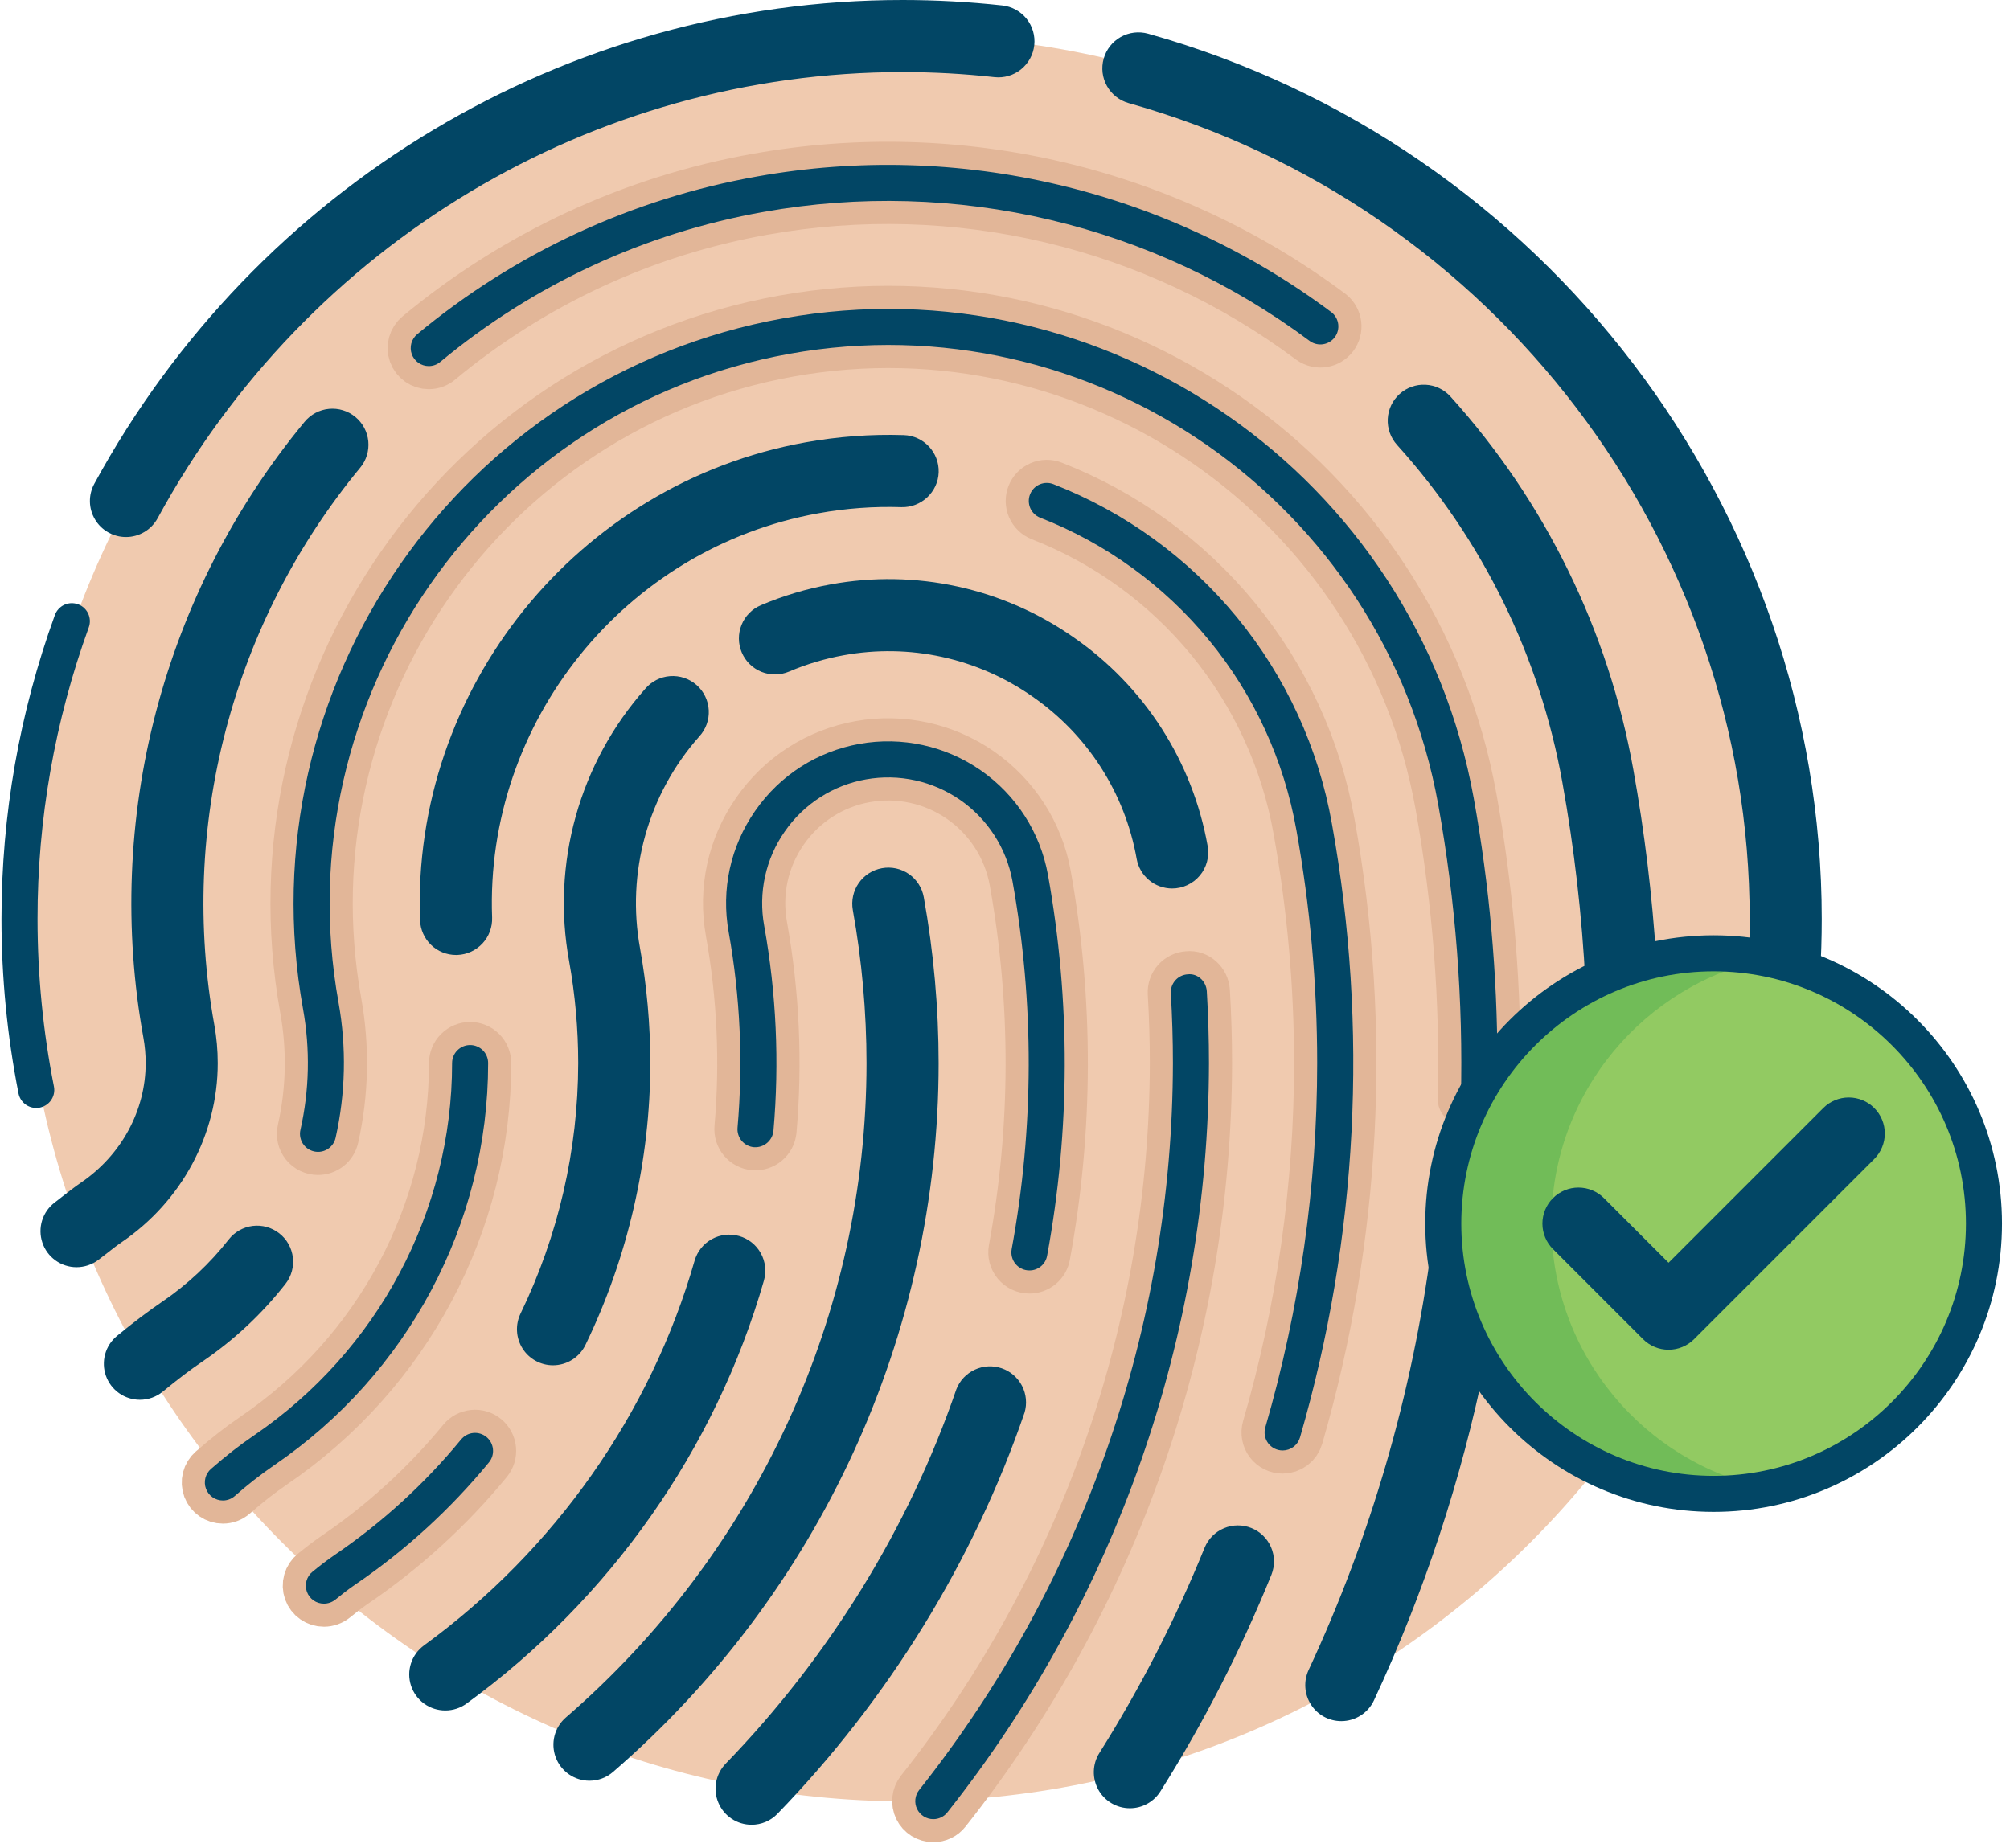 <svg width="87" height="80" viewBox="0 0 87 80" fill="none" xmlns="http://www.w3.org/2000/svg">
<path d="M39.226 1.539C18.151 1.539 1.001 18.689 1.001 39.763C1.001 60.838 18.151 77.987 39.226 77.987C60.3 77.987 77.45 60.838 77.45 39.763C77.45 18.689 60.3 1.539 39.226 1.539Z" fill="#F0CAAF"/>
<path d="M55.518 62.796C55.396 62.796 55.277 62.768 55.168 62.714C55.06 62.66 54.965 62.582 54.892 62.485C54.82 62.388 54.77 62.275 54.749 62.156C54.727 62.037 54.733 61.914 54.767 61.798C56.255 56.672 57.011 51.362 57.012 46.024C57.012 42.654 56.71 39.261 56.112 35.936C55.579 32.92 54.279 30.092 52.337 27.724C50.395 25.356 47.877 23.527 45.024 22.414C44.831 22.338 44.677 22.189 44.594 21.999C44.512 21.809 44.508 21.594 44.584 21.402C44.66 21.209 44.809 21.054 44.999 20.972C45.189 20.889 45.404 20.886 45.596 20.962C48.697 22.172 51.434 24.16 53.545 26.733C55.656 29.307 57.069 32.381 57.649 35.658C59.246 44.504 58.773 53.6 56.268 62.233C56.221 62.395 56.122 62.538 55.987 62.64C55.851 62.741 55.687 62.796 55.518 62.796ZM9.647 64.962C9.488 64.962 9.333 64.913 9.202 64.823C9.072 64.733 8.972 64.604 8.916 64.456C8.86 64.307 8.851 64.144 8.89 63.99C8.929 63.836 9.014 63.698 9.134 63.593C9.784 63.025 10.386 62.556 10.975 62.156C16.356 58.488 19.568 52.458 19.568 46.024C19.568 45.817 19.65 45.619 19.797 45.473C19.943 45.326 20.141 45.244 20.348 45.244C20.555 45.244 20.753 45.326 20.9 45.473C21.046 45.619 21.128 45.817 21.128 46.024C21.128 52.975 17.66 59.489 11.853 63.445C11.262 63.852 10.697 64.294 10.16 64.77C10.018 64.894 9.836 64.962 9.647 64.962Z" fill="#024665" stroke="#E2B698" stroke-width="2" stroke-miterlimit="10"/>
<path d="M40.396 78.755C40.25 78.755 40.106 78.713 39.982 78.636C39.858 78.558 39.758 78.447 39.694 78.315C39.63 78.183 39.605 78.035 39.621 77.89C39.637 77.744 39.694 77.606 39.785 77.491C46.878 68.535 50.747 57.45 50.768 46.026C50.768 45.019 50.737 44.011 50.678 43.004C50.672 42.901 50.686 42.799 50.719 42.702C50.753 42.605 50.805 42.516 50.873 42.439C50.941 42.363 51.024 42.301 51.116 42.256C51.208 42.211 51.309 42.185 51.411 42.18C51.84 42.133 52.21 42.482 52.235 42.913C52.297 43.951 52.328 44.99 52.328 46.026C52.307 57.802 48.319 69.228 41.006 78.46C40.934 78.552 40.841 78.627 40.735 78.678C40.629 78.729 40.514 78.755 40.396 78.755ZM14.021 69.425C13.86 69.426 13.702 69.377 13.57 69.284C13.438 69.192 13.338 69.061 13.283 68.909C13.229 68.757 13.223 68.591 13.267 68.436C13.31 68.281 13.401 68.143 13.527 68.041C13.834 67.79 14.151 67.545 14.486 67.314C16.539 65.918 18.381 64.235 19.958 62.317C20.089 62.157 20.279 62.056 20.485 62.036C20.691 62.015 20.896 62.078 21.056 62.209C21.216 62.341 21.317 62.53 21.337 62.736C21.358 62.942 21.295 63.148 21.164 63.308C19.494 65.341 17.542 67.124 15.366 68.604C15.071 68.807 14.789 69.026 14.518 69.249C14.377 69.362 14.202 69.424 14.021 69.425ZM44.559 55.001C44.444 55.002 44.331 54.977 44.227 54.928C44.123 54.88 44.031 54.809 43.958 54.721C43.884 54.633 43.831 54.53 43.802 54.419C43.773 54.308 43.769 54.192 43.789 54.079C44.76 48.814 44.772 43.417 43.824 38.148C43.565 36.724 42.752 35.461 41.564 34.635C40.376 33.809 38.908 33.487 37.483 33.741C36.777 33.866 36.102 34.13 35.499 34.517C34.895 34.905 34.374 35.408 33.967 35.998C33.556 36.586 33.265 37.25 33.112 37.951C32.96 38.652 32.948 39.376 33.077 40.081C33.603 43.009 33.738 45.994 33.478 48.957C33.458 49.162 33.358 49.351 33.2 49.483C33.042 49.616 32.838 49.681 32.633 49.666C32.531 49.657 32.431 49.628 32.34 49.58C32.249 49.533 32.168 49.468 32.102 49.39C32.036 49.311 31.987 49.221 31.956 49.123C31.925 49.025 31.914 48.922 31.923 48.82C32.169 45.995 32.041 43.149 31.541 40.358C31.208 38.512 31.614 36.649 32.684 35.108C33.754 33.566 35.36 32.536 37.206 32.204C39.038 31.877 40.925 32.29 42.453 33.352C43.982 34.414 45.027 36.039 45.359 37.871C46.34 43.325 46.328 48.913 45.323 54.363C45.291 54.542 45.197 54.705 45.057 54.821C44.917 54.938 44.741 55.002 44.559 55.001Z" fill="#024665" stroke="#E2B698" stroke-width="2" stroke-miterlimit="10"/>
<path d="M13.765 49.868C13.648 49.868 13.532 49.842 13.426 49.791C13.321 49.741 13.228 49.667 13.155 49.575C13.081 49.483 13.03 49.377 13.004 49.262C12.977 49.148 12.977 49.029 13.004 48.915C13.392 47.196 13.43 45.415 13.116 43.681C10.601 29.709 19.921 16.298 33.891 13.783C47.864 11.271 61.272 20.595 63.789 34.557C64.469 38.329 64.812 42.189 64.812 46.029C64.812 46.564 63.221 48.023 63.232 47.594C63.337 43.318 63.008 39.044 62.252 34.834C59.89 21.717 47.29 12.959 34.167 15.318C21.045 17.682 12.29 30.28 14.653 43.403C15.001 45.344 14.958 47.334 14.526 49.258C14.488 49.431 14.391 49.586 14.253 49.697C14.114 49.808 13.942 49.868 13.765 49.868Z" fill="#024665" stroke="#E2B698" stroke-width="2" stroke-miterlimit="10"/>
<path d="M18.56 15.849C18.399 15.849 18.242 15.8 18.111 15.708C17.979 15.616 17.879 15.485 17.824 15.334C17.77 15.183 17.763 15.019 17.805 14.864C17.848 14.709 17.937 14.57 18.06 14.468C22.291 10.95 27.366 8.595 32.785 7.638C37.11 6.865 41.548 6.989 45.823 8.002C50.098 9.014 54.12 10.894 57.639 13.524C57.796 13.651 57.898 13.834 57.924 14.034C57.949 14.235 57.895 14.438 57.774 14.6C57.653 14.761 57.474 14.87 57.274 14.902C57.075 14.934 56.87 14.888 56.704 14.772C53.357 12.271 49.531 10.483 45.465 9.52C41.398 8.557 37.177 8.438 33.063 9.173C27.909 10.084 23.082 12.322 19.057 15.668C18.918 15.785 18.742 15.849 18.56 15.849Z" fill="#024665" stroke="#E2B698" stroke-width="2" stroke-miterlimit="10"/>
<path d="M74.172 41.269C67.72 41.269 62.47 46.519 62.47 52.97C62.47 59.422 67.72 64.672 74.172 64.672C80.623 64.672 85.873 59.422 85.873 52.97C85.873 46.519 80.623 41.269 74.172 41.269Z" fill="#92CA62"/>
<path d="M67.151 52.97C67.151 47.321 71.178 42.592 76.512 41.505C75.742 41.348 74.958 41.269 74.172 41.269C67.72 41.269 62.47 46.519 62.47 52.97C62.47 59.422 67.72 64.672 74.172 64.672C74.958 64.672 75.742 64.593 76.512 64.436C71.178 63.349 67.151 58.62 67.151 52.97Z" fill="#71BC58"/>
<path d="M75.698 41.365C75.722 40.839 75.733 40.312 75.733 39.784C75.733 23.427 64.679 8.902 48.853 4.464C48.655 4.408 48.471 4.315 48.31 4.188C48.149 4.061 48.014 3.904 47.914 3.726C47.813 3.547 47.749 3.35 47.724 3.147C47.7 2.944 47.716 2.737 47.771 2.54C47.827 2.343 47.92 2.158 48.047 1.997C48.174 1.836 48.331 1.701 48.509 1.601C48.688 1.501 48.885 1.436 49.088 1.412C49.291 1.388 49.498 1.403 49.695 1.459C66.862 6.273 78.852 22.034 78.852 39.784C78.852 40.593 78.827 41.401 78.778 42.207C78.699 43.51 78.131 42.31 77.348 42.061C76.606 41.825 75.645 42.608 75.698 41.365ZM5.452 23.25C5.181 23.25 4.915 23.179 4.68 23.045C4.445 22.912 4.249 22.719 4.111 22.486C3.973 22.254 3.897 21.989 3.892 21.719C3.887 21.448 3.953 21.181 4.082 20.944C11.106 8.026 24.512 0 39.069 0C40.509 0 41.961 0.08 43.386 0.236C43.797 0.281 44.174 0.488 44.433 0.811C44.692 1.134 44.812 1.547 44.767 1.958C44.721 2.37 44.514 2.746 44.191 3.005C43.868 3.264 43.456 3.384 43.044 3.339C41.724 3.193 40.397 3.12 39.069 3.12C25.657 3.12 13.301 10.522 6.823 22.434C6.689 22.681 6.491 22.887 6.25 23.03C6.008 23.174 5.733 23.25 5.452 23.25ZM1.567 47.968C1.386 47.967 1.212 47.904 1.072 47.79C0.933 47.675 0.837 47.516 0.802 47.339C0.312 44.851 0.065 42.322 0.064 39.786C0.064 35.28 0.843 30.852 2.375 26.628C2.41 26.531 2.464 26.442 2.533 26.367C2.602 26.291 2.685 26.23 2.778 26.186C2.871 26.143 2.972 26.118 3.074 26.113C3.176 26.109 3.279 26.125 3.375 26.159C3.472 26.194 3.56 26.248 3.636 26.317C3.711 26.386 3.773 26.47 3.816 26.562C3.86 26.655 3.884 26.756 3.889 26.858C3.894 26.961 3.878 27.063 3.843 27.16C2.373 31.207 1.622 35.48 1.625 39.786C1.625 42.215 1.863 44.655 2.334 47.036C2.357 47.149 2.354 47.266 2.326 47.378C2.297 47.49 2.245 47.594 2.171 47.684C2.098 47.773 2.005 47.844 1.901 47.893C1.796 47.943 1.682 47.968 1.567 47.968Z" fill="#024665"/>
<path d="M18.559 15.849C18.398 15.849 18.241 15.8 18.11 15.708C17.978 15.616 17.878 15.485 17.823 15.334C17.769 15.183 17.762 15.019 17.804 14.864C17.847 14.709 17.936 14.57 18.059 14.468C22.29 10.95 27.366 8.595 32.784 7.638C37.109 6.865 41.547 6.989 45.822 8.002C50.097 9.014 54.119 10.894 57.638 13.524C57.795 13.651 57.898 13.834 57.923 14.034C57.948 14.235 57.895 14.438 57.773 14.6C57.652 14.761 57.473 14.87 57.273 14.902C57.074 14.934 56.869 14.888 56.703 14.772C53.356 12.271 49.53 10.483 45.464 9.52C41.397 8.557 37.176 8.438 33.062 9.173C27.908 10.084 23.081 12.322 19.056 15.668C18.917 15.785 18.741 15.849 18.559 15.849ZM68.623 42.554C68.475 39.639 68.141 36.737 67.624 33.864C66.651 28.423 64.172 23.364 60.468 19.261C60.191 18.954 60.046 18.549 60.067 18.136C60.088 17.723 60.272 17.334 60.58 17.057C60.886 16.78 61.291 16.636 61.704 16.657C62.118 16.677 62.506 16.862 62.783 17.169C66.877 21.704 69.618 27.296 70.695 33.31C71.183 36.02 71.516 38.771 71.689 41.529C71.734 42.244 71.029 42.164 70.297 42.397C69.495 42.653 68.654 43.16 68.623 42.554ZM3.313 54.861C2.985 54.861 2.666 54.758 2.4 54.566C2.135 54.375 1.936 54.105 1.833 53.794C1.729 53.483 1.726 53.148 1.823 52.836C1.921 52.523 2.115 52.249 2.377 52.053L2.74 51.77C2.99 51.575 3.239 51.38 3.506 51.199C5.258 50.004 6.305 48.071 6.305 46.027C6.305 45.656 6.272 45.285 6.207 44.926C5.36 40.241 5.546 35.428 6.751 30.823C7.956 26.217 10.151 21.93 13.184 18.261C13.314 18.103 13.475 17.972 13.655 17.876C13.836 17.78 14.035 17.72 14.239 17.701C14.443 17.681 14.648 17.702 14.844 17.762C15.04 17.822 15.223 17.92 15.38 18.05C15.539 18.181 15.669 18.341 15.766 18.522C15.862 18.703 15.921 18.901 15.941 19.105C15.96 19.309 15.94 19.515 15.88 19.711C15.82 19.907 15.722 20.089 15.591 20.247C12.848 23.567 10.861 27.446 9.771 31.612C8.68 35.779 8.512 40.133 9.277 44.372C9.375 44.913 9.425 45.47 9.425 46.029C9.425 49.107 7.87 52.003 5.263 53.78C5.055 53.922 4.862 54.075 4.668 54.227L4.246 54.553C3.975 54.753 3.648 54.86 3.313 54.861ZM58.056 74.513C57.794 74.513 57.535 74.447 57.305 74.321C57.075 74.195 56.881 74.013 56.74 73.792C56.599 73.57 56.516 73.317 56.5 73.055C56.483 72.793 56.532 72.532 56.644 72.294C59.337 66.51 61.128 60.347 61.955 54.02C62.066 53.165 64.446 58.206 64.281 59.019C63.257 64.055 61.642 68.953 59.471 73.611C59.346 73.88 59.146 74.109 58.895 74.268C58.644 74.428 58.353 74.513 58.056 74.513ZM6.055 60.601C5.734 60.601 5.42 60.502 5.157 60.317C4.894 60.132 4.695 59.87 4.586 59.568C4.478 59.265 4.465 58.936 4.551 58.626C4.636 58.316 4.815 58.04 5.063 57.836C5.781 57.246 6.403 56.775 7.02 56.355C8.112 55.612 9.083 54.703 9.898 53.663C10.024 53.501 10.181 53.366 10.359 53.265C10.538 53.164 10.734 53.099 10.938 53.074C11.141 53.049 11.348 53.065 11.545 53.12C11.743 53.175 11.927 53.269 12.089 53.396C12.767 53.926 12.887 54.908 12.355 55.585C11.343 56.879 10.136 58.008 8.778 58.933C8.238 59.3 7.689 59.716 7.046 60.247C6.767 60.476 6.417 60.601 6.055 60.601Z" fill="#024665"/>
<path d="M13.765 49.868C13.648 49.868 13.532 49.842 13.426 49.791C13.321 49.741 13.228 49.667 13.155 49.575C13.081 49.483 13.03 49.377 13.004 49.262C12.977 49.148 12.977 49.029 13.004 48.915C13.392 47.196 13.43 45.415 13.116 43.681C10.601 29.709 19.921 16.298 33.891 13.783C47.864 11.271 61.272 20.595 63.789 34.557C64.469 38.329 64.812 42.189 64.812 46.029C64.812 46.564 63.221 48.023 63.232 47.594C63.337 43.318 63.008 39.044 62.252 34.834C59.89 21.717 47.29 12.959 34.167 15.318C21.045 17.682 12.29 30.28 14.653 43.403C15.001 45.344 14.958 47.334 14.526 49.258C14.488 49.431 14.391 49.586 14.253 49.697C14.114 49.808 13.942 49.868 13.765 49.868Z" fill="#024665"/>
<path d="M19.74 41.344C19.336 41.344 18.948 41.188 18.657 40.907C18.367 40.627 18.196 40.245 18.181 39.842C17.81 29.826 24.98 20.931 34.859 19.152C36.267 18.898 37.699 18.792 39.119 18.837C39.98 18.865 40.655 19.585 40.629 20.446C40.602 21.307 39.867 21.98 39.02 21.956C37.812 21.917 36.603 22.006 35.413 22.223C27.052 23.728 20.985 31.253 21.3 39.725C21.315 40.138 21.165 40.541 20.884 40.844C20.602 41.147 20.212 41.327 19.799 41.343L19.74 41.344ZM55.518 62.795C55.396 62.795 55.277 62.767 55.168 62.713C55.06 62.659 54.965 62.581 54.892 62.484C54.82 62.387 54.77 62.274 54.749 62.155C54.727 62.036 54.733 61.913 54.767 61.797C56.255 56.671 57.011 51.361 57.012 46.023C57.012 42.653 56.71 39.26 56.112 35.935C55.579 32.919 54.279 30.091 52.337 27.723C50.395 25.355 47.877 23.526 45.024 22.413C44.831 22.337 44.677 22.188 44.594 21.998C44.512 21.808 44.508 21.593 44.584 21.401C44.66 21.208 44.809 21.053 44.999 20.971C45.189 20.889 45.404 20.885 45.596 20.961C48.697 22.171 51.434 24.159 53.545 26.733C55.656 29.306 57.069 32.38 57.649 35.657C59.246 44.504 58.773 53.599 56.268 62.232C56.221 62.394 56.122 62.537 55.987 62.639C55.851 62.74 55.687 62.795 55.518 62.795ZM48.903 78.284C48.624 78.284 48.35 78.209 48.11 78.067C47.87 77.925 47.672 77.722 47.538 77.478C47.403 77.233 47.337 76.957 47.345 76.679C47.353 76.4 47.435 76.129 47.584 75.893C49.361 73.07 50.886 70.096 52.14 67.004C52.297 66.624 52.598 66.32 52.978 66.161C53.358 66.001 53.785 65.999 54.167 66.153C54.549 66.308 54.854 66.607 55.017 66.986C55.179 67.364 55.184 67.792 55.032 68.175C53.71 71.438 52.101 74.578 50.224 77.558C50.083 77.781 49.888 77.964 49.657 78.091C49.426 78.219 49.166 78.285 48.903 78.284ZM9.647 64.961C9.488 64.961 9.333 64.912 9.202 64.822C9.072 64.732 8.972 64.603 8.916 64.455C8.86 64.306 8.851 64.144 8.89 63.989C8.929 63.835 9.014 63.697 9.134 63.592C9.784 63.025 10.386 62.555 10.975 62.156C16.356 58.487 19.568 52.458 19.568 46.023C19.568 45.816 19.65 45.618 19.797 45.472C19.943 45.325 20.141 45.243 20.348 45.243C20.555 45.243 20.753 45.325 20.9 45.472C21.046 45.618 21.128 45.816 21.128 46.023C21.128 52.974 17.66 59.488 11.853 63.444C11.262 63.851 10.697 64.293 10.16 64.769C10.018 64.893 9.836 64.961 9.647 64.961Z" fill="#024665"/>
<path d="M50.732 38.466C50.367 38.465 50.013 38.337 49.733 38.102C49.452 37.867 49.263 37.542 49.199 37.182C48.948 35.769 48.42 34.42 47.645 33.212C46.869 32.005 45.861 30.964 44.68 30.149C43.505 29.326 42.178 28.746 40.777 28.44C39.375 28.134 37.927 28.11 36.516 28.368C35.705 28.514 34.912 28.751 34.154 29.074C33.773 29.236 33.344 29.24 32.96 29.086C32.576 28.931 32.269 28.631 32.107 28.25C31.945 27.869 31.94 27.44 32.095 27.056C32.249 26.672 32.55 26.365 32.931 26.203C33.905 25.789 34.922 25.485 35.964 25.298C37.778 24.966 39.64 24.998 41.442 25.391C43.244 25.784 44.95 26.53 46.462 27.587C47.98 28.635 49.276 29.974 50.273 31.526C51.27 33.078 51.95 34.813 52.272 36.63C52.312 36.855 52.302 37.086 52.243 37.306C52.184 37.527 52.078 37.732 51.931 37.907C51.784 38.082 51.6 38.223 51.393 38.319C51.186 38.416 50.961 38.466 50.732 38.466ZM40.396 78.757C40.25 78.757 40.106 78.716 39.982 78.638C39.858 78.56 39.758 78.449 39.694 78.317C39.63 78.185 39.605 78.038 39.621 77.892C39.637 77.747 39.694 77.609 39.785 77.494C46.878 68.537 50.747 57.453 50.768 46.028C50.768 45.022 50.737 44.014 50.678 43.006C50.672 42.904 50.686 42.801 50.719 42.704C50.753 42.608 50.805 42.518 50.873 42.442C50.941 42.365 51.024 42.303 51.116 42.258C51.208 42.214 51.309 42.188 51.411 42.182C51.84 42.135 52.21 42.485 52.235 42.916C52.297 43.953 52.328 44.992 52.328 46.028C52.307 57.805 48.319 69.231 41.006 78.462C40.934 78.555 40.841 78.629 40.735 78.68C40.629 78.731 40.514 78.758 40.396 78.757ZM14.021 69.427C13.86 69.428 13.702 69.379 13.57 69.287C13.438 69.194 13.338 69.063 13.283 68.911C13.229 68.759 13.223 68.594 13.267 68.439C13.31 68.283 13.401 68.145 13.527 68.044C13.834 67.792 14.151 67.547 14.486 67.317C16.539 65.92 18.381 64.237 19.958 62.319C20.089 62.159 20.279 62.058 20.485 62.038C20.691 62.018 20.896 62.08 21.056 62.212C21.216 62.343 21.317 62.533 21.337 62.739C21.358 62.945 21.295 63.15 21.164 63.31C19.494 65.343 17.542 67.127 15.366 68.607C15.071 68.81 14.789 69.028 14.518 69.251C14.377 69.364 14.202 69.427 14.021 69.427ZM23.935 59.107C23.67 59.107 23.41 59.039 23.179 58.911C22.948 58.783 22.753 58.598 22.613 58.374C22.473 58.15 22.392 57.894 22.378 57.63C22.363 57.366 22.417 57.103 22.532 56.865C24.168 53.486 25.021 49.781 25.027 46.026C25.027 44.546 24.894 43.059 24.632 41.605C24.252 39.52 24.35 37.376 24.921 35.335C25.491 33.294 26.518 31.41 27.924 29.824C28.058 29.665 28.222 29.534 28.407 29.439C28.592 29.344 28.795 29.287 29.002 29.271C29.209 29.256 29.418 29.282 29.615 29.348C29.812 29.414 29.994 29.519 30.151 29.657C30.307 29.794 30.434 29.962 30.524 30.149C30.614 30.336 30.667 30.54 30.677 30.748C30.688 30.956 30.657 31.163 30.586 31.359C30.515 31.555 30.406 31.734 30.264 31.887C29.17 33.12 28.371 34.587 27.927 36.174C27.483 37.762 27.407 39.431 27.703 41.053C27.997 42.688 28.147 44.362 28.147 46.026C28.147 50.223 27.175 54.444 25.339 58.227C25.211 58.491 25.012 58.713 24.763 58.869C24.515 59.024 24.228 59.107 23.935 59.107Z" fill="#024665"/>
<path d="M44.559 55.001C44.444 55.002 44.331 54.977 44.227 54.928C44.123 54.88 44.031 54.809 43.957 54.721C43.884 54.633 43.831 54.53 43.802 54.419C43.773 54.308 43.769 54.192 43.789 54.079C44.76 48.814 44.772 43.417 43.824 38.148C43.565 36.724 42.752 35.461 41.564 34.635C40.376 33.809 38.908 33.487 37.483 33.741C36.777 33.866 36.102 34.13 35.499 34.517C34.895 34.905 34.374 35.408 33.967 35.998C33.555 36.586 33.265 37.25 33.112 37.951C32.96 38.652 32.948 39.376 33.077 40.081C33.603 43.009 33.738 45.994 33.478 48.957C33.458 49.162 33.358 49.351 33.2 49.483C33.042 49.616 32.838 49.681 32.633 49.666C32.53 49.657 32.431 49.628 32.34 49.58C32.249 49.533 32.168 49.468 32.102 49.39C32.036 49.311 31.986 49.221 31.956 49.123C31.925 49.025 31.914 48.922 31.923 48.82C32.169 45.995 32.041 43.149 31.54 40.358C31.208 38.512 31.614 36.649 32.684 35.108C33.754 33.566 35.36 32.536 37.205 32.204C39.038 31.877 40.925 32.29 42.453 33.352C43.981 34.414 45.026 36.039 45.359 37.871C46.34 43.325 46.328 48.913 45.323 54.363C45.291 54.542 45.197 54.705 45.057 54.821C44.917 54.938 44.741 55.002 44.559 55.001ZM32.53 79C32.223 78.999 31.924 78.909 31.669 78.74C31.414 78.571 31.214 78.33 31.095 78.048C30.975 77.766 30.941 77.455 30.997 77.154C31.053 76.853 31.197 76.576 31.409 76.355C35.892 71.726 39.344 66.121 41.395 60.145C41.541 59.77 41.827 59.466 42.193 59.297C42.558 59.127 42.975 59.106 43.356 59.236C43.737 59.367 44.053 59.64 44.237 59.998C44.422 60.356 44.461 60.772 44.346 61.158C42.148 67.564 38.45 73.57 33.651 78.525C33.506 78.676 33.331 78.795 33.139 78.877C32.946 78.958 32.739 79 32.53 79ZM19.277 74.051C18.948 74.052 18.626 73.949 18.358 73.756C18.091 73.562 17.892 73.289 17.79 72.976C17.687 72.662 17.687 72.324 17.789 72.011C17.891 71.697 18.09 71.424 18.357 71.23C24.006 67.114 28.164 61.203 30.064 54.582C30.178 54.184 30.445 53.847 30.807 53.647C31.169 53.446 31.596 53.397 31.994 53.511C32.392 53.624 32.728 53.892 32.929 54.253C33.13 54.615 33.178 55.042 33.065 55.44C30.974 62.727 26.403 69.23 20.195 73.751C19.929 73.946 19.607 74.051 19.277 74.051Z" fill="#024665"/>
<path d="M25.515 77.093C25.197 77.094 24.886 76.996 24.625 76.815C24.363 76.633 24.163 76.376 24.052 76.078C23.941 75.78 23.924 75.455 24.002 75.147C24.081 74.839 24.252 74.562 24.493 74.354C32.763 67.2 37.506 56.877 37.506 46.032C37.506 43.813 37.306 41.581 36.913 39.4C36.841 38.992 36.932 38.573 37.168 38.233C37.404 37.893 37.765 37.661 38.172 37.587C38.374 37.55 38.581 37.553 38.782 37.596C38.982 37.64 39.172 37.722 39.34 37.839C39.509 37.956 39.653 38.106 39.763 38.278C39.874 38.451 39.949 38.644 39.985 38.846C40.411 41.211 40.627 43.629 40.627 46.032C40.627 57.783 35.49 68.966 26.534 76.713C26.251 76.959 25.889 77.094 25.515 77.093ZM72.222 58.434C72.017 58.434 71.814 58.394 71.624 58.315C71.435 58.237 71.263 58.122 71.118 57.977L67.218 54.076C67.073 53.931 66.958 53.759 66.88 53.57C66.802 53.381 66.761 53.178 66.761 52.973C66.761 52.768 66.802 52.565 66.88 52.376C66.958 52.187 67.073 52.015 67.218 51.87C67.363 51.725 67.535 51.61 67.724 51.532C67.913 51.453 68.116 51.413 68.321 51.413C68.526 51.413 68.729 51.453 68.918 51.532C69.107 51.61 69.279 51.725 69.424 51.87L72.222 54.667L78.919 47.97C79.212 47.677 79.609 47.513 80.022 47.513C80.436 47.513 80.833 47.677 81.125 47.97C81.418 48.262 81.582 48.659 81.582 49.073C81.582 49.486 81.418 49.883 81.125 50.176L73.325 57.977C73.18 58.122 73.008 58.237 72.819 58.315C72.629 58.394 72.427 58.434 72.222 58.434Z" fill="#024665"/>
<path d="M74.172 65.454C67.29 65.454 61.69 59.855 61.69 52.973C61.69 46.091 67.29 40.492 74.172 40.492C81.053 40.492 86.653 46.091 86.653 52.973C86.653 59.855 81.053 65.454 74.172 65.454ZM74.172 42.052C68.151 42.052 63.25 46.952 63.25 52.973C63.25 58.993 68.151 63.894 74.172 63.894C80.192 63.894 85.093 58.993 85.093 52.973C85.093 46.952 80.192 42.052 74.172 42.052Z" fill="#024665"/>
</svg>
